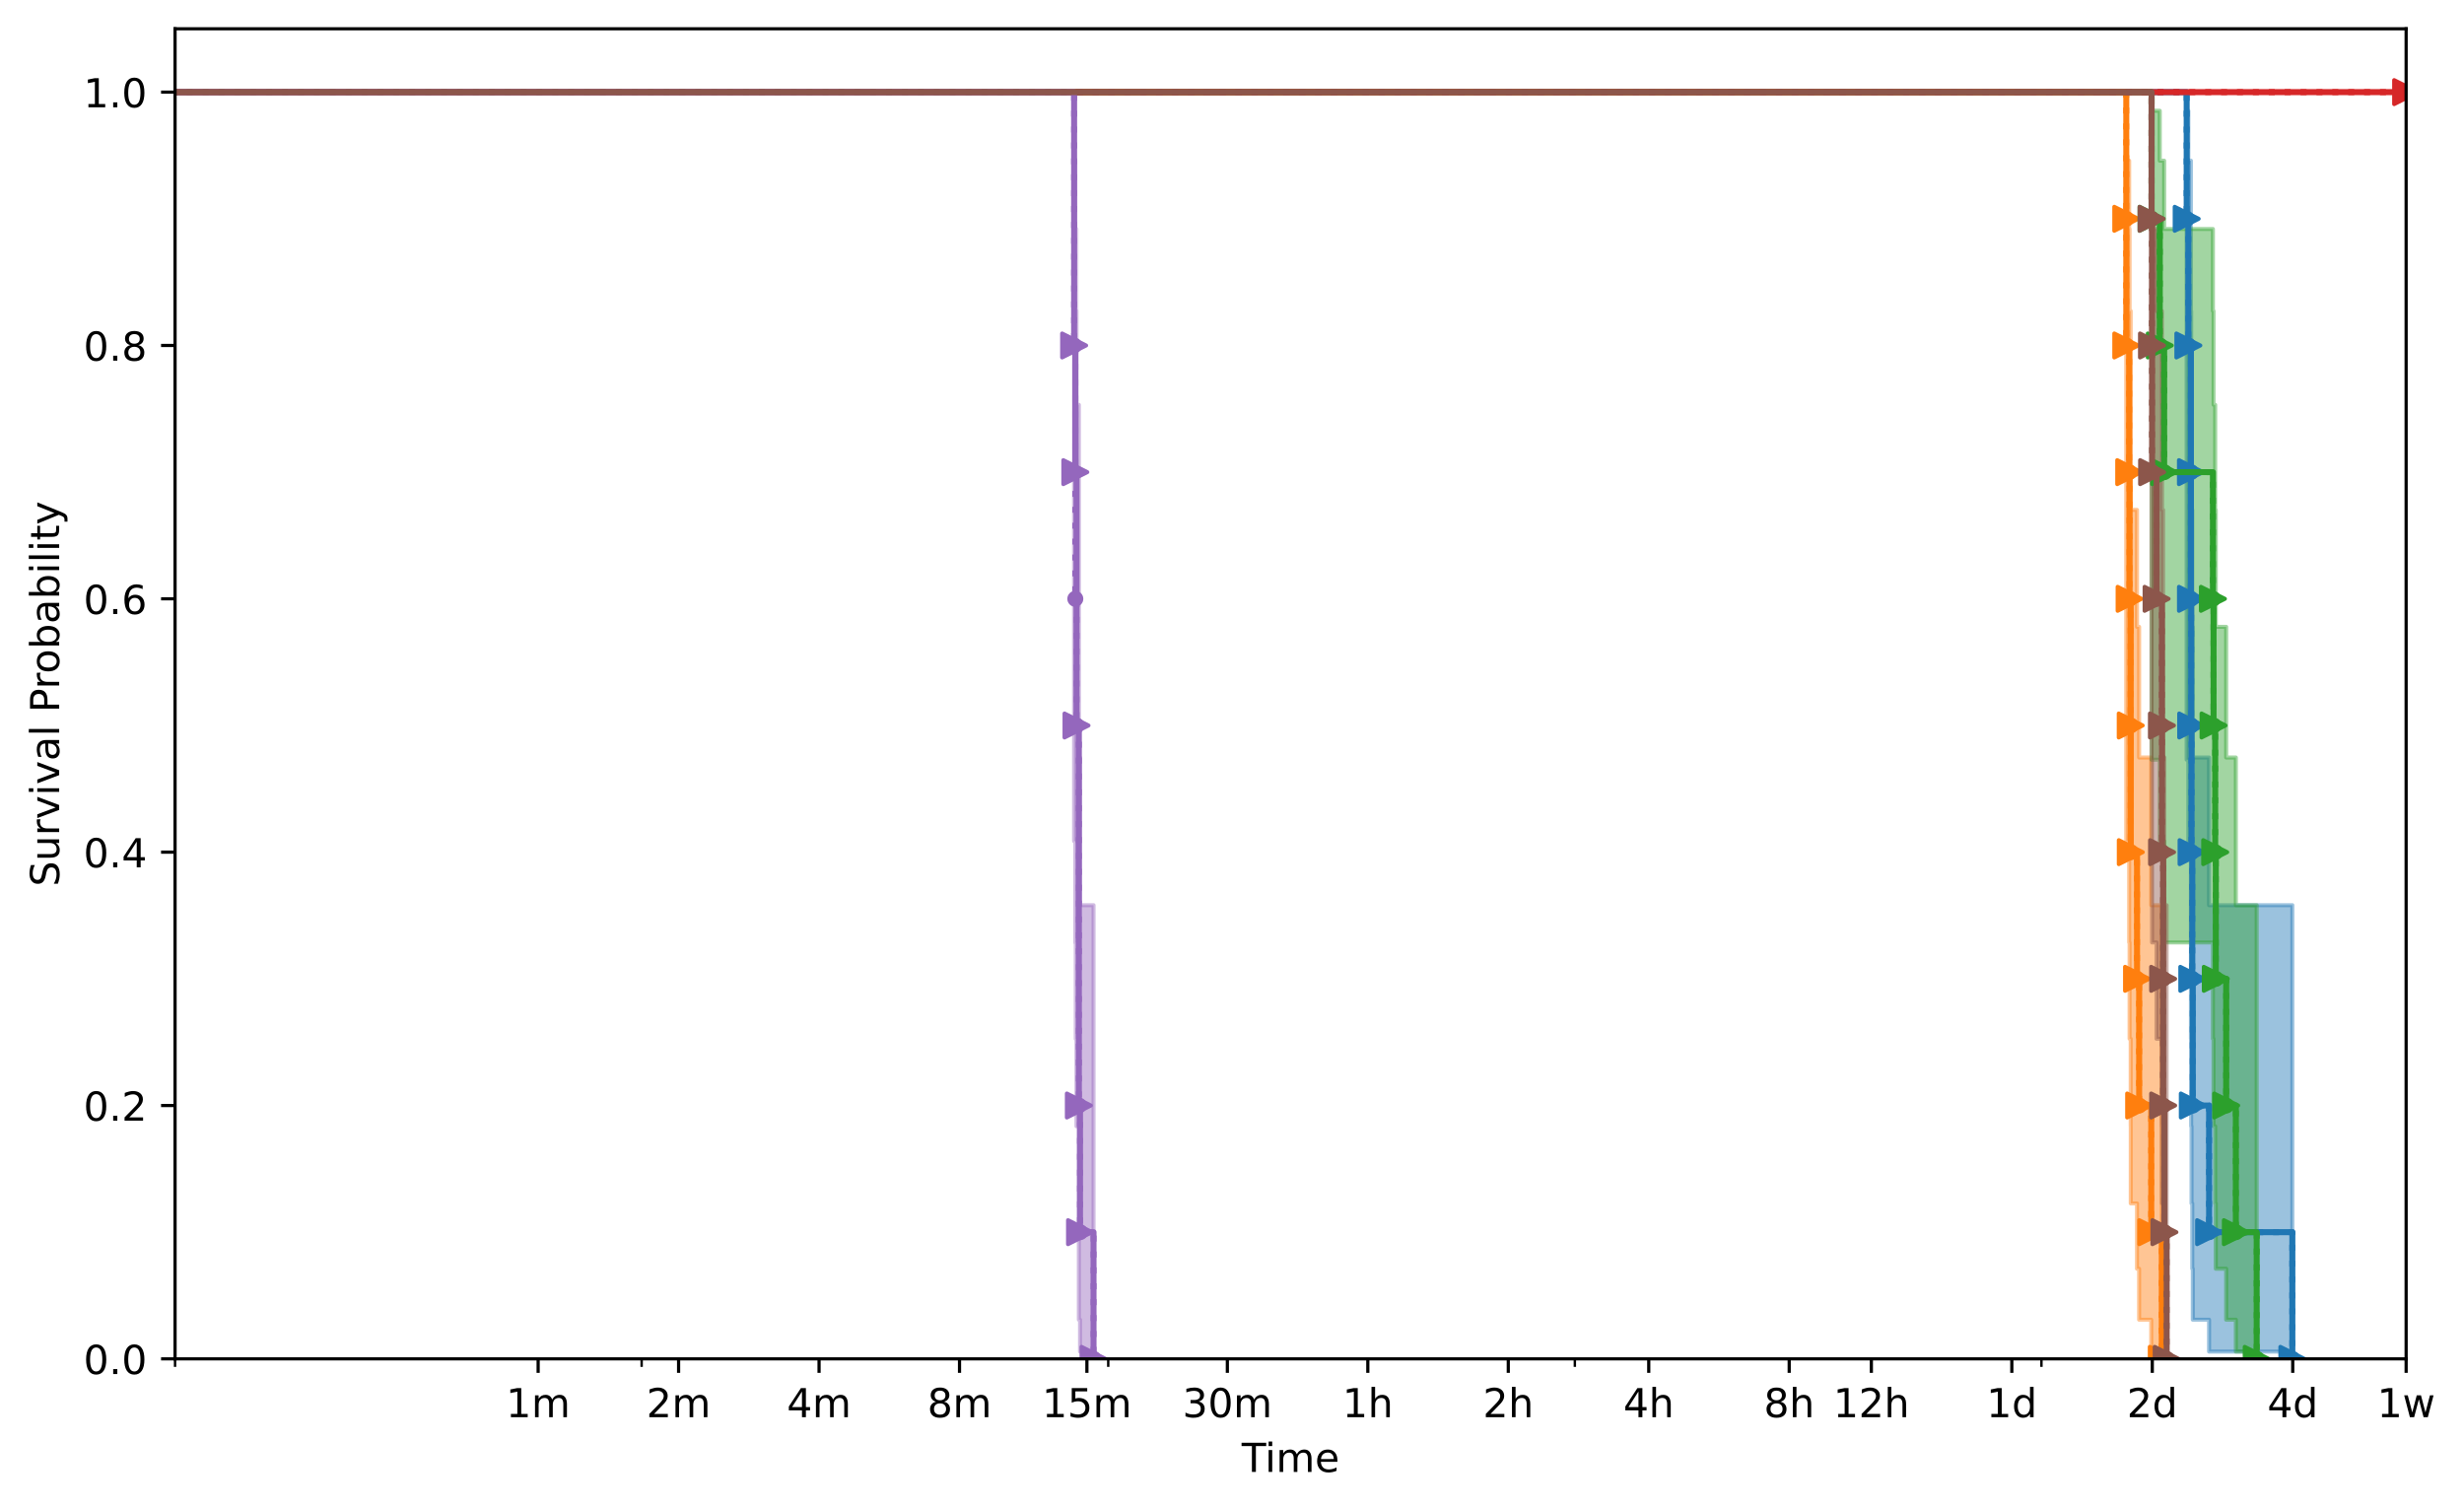 <?xml version="1.0" encoding="utf-8" standalone="no"?>
<!DOCTYPE svg PUBLIC "-//W3C//DTD SVG 1.1//EN"
  "http://www.w3.org/Graphics/SVG/1.1/DTD/svg11.dtd">
<!-- Created with matplotlib (https://matplotlib.org/) -->
<svg height="377.396pt" version="1.1" viewBox="0 0 616.252 377.396" width="616.252pt" xmlns="http://www.w3.org/2000/svg" xmlns:xlink="http://www.w3.org/1999/xlink">
 <defs>
  <style type="text/css">
*{stroke-linecap:butt;stroke-linejoin:round;}
  </style>
 </defs>
 <g id="figure_1">
  <g id="patch_1">
   <path d="M 0 377.396 
L 616.252 377.396 
L 616.252 0 
L 0 0 
z
" style="fill:#ffffff;"/>
  </g>
  <g id="axes_1">
   <g id="patch_2">
    <path d="M 43.781 339.84 
L 601.781 339.84 
L 601.781 7.2 
L 43.781 7.2 
z
" style="fill:#ffffff;"/>
   </g>
   <g id="PolyCollection_1">
    <path clip-path="url(#p0c2f0eea85)" d="M -167.45 23.04 
L -167.45 23.04 
L 546.88 23.04 
L 546.88 189.991 
L 547.299 189.991 
L 547.299 210.367 
L 547.944 210.367 
L 547.944 235.703 
L 547.95 235.703 
L 547.95 259.794 
L 548.011 259.794 
L 548.011 281.674 
L 548.104 281.674 
L 548.104 300.971 
L 548.285 300.971 
L 548.285 317.305 
L 548.415 317.305 
L 548.415 330.048 
L 552.488 330.048 
L 552.488 338.027 
L 573.314 338.027 
L 573.314 339.84 
L 573.314 339.84 
L 573.314 339.84 
L 573.314 226.385 
L 552.488 226.385 
L 552.488 189.45 
L 548.415 189.45 
L 548.415 156.772 
L 548.285 156.772 
L 548.285 127.519 
L 548.104 127.519 
L 548.104 101.234 
L 548.011 101.234 
L 548.011 77.776 
L 547.95 77.776 
L 547.95 57.271 
L 547.944 57.271 
L 547.944 40.188 
L 547.299 40.188 
L 547.299 27.703 
L 546.88 27.703 
L 546.88 23.04 
L -167.45 23.04 
z
" style="fill:#1f77b4;fill-opacity:0.25;stroke:#1f77b4;stroke-opacity:0.25;"/>
   </g>
   <g id="PolyCollection_2">
    <path clip-path="url(#p0c2f0eea85)" d="M -167.45 23.04 
L -167.45 23.04 
L 546.893 23.04 
L 546.893 189.991 
L 547.312 189.991 
L 547.312 210.367 
L 547.957 210.367 
L 547.957 235.703 
L 547.965 235.703 
L 547.965 259.794 
L 548.025 259.794 
L 548.025 281.674 
L 548.118 281.674 
L 548.118 300.971 
L 548.298 300.971 
L 548.298 317.305 
L 548.428 317.305 
L 548.428 330.048 
L 552.5 330.048 
L 552.5 338.027 
L 573.323 338.027 
L 573.323 339.84 
L 573.323 339.84 
L 573.323 339.84 
L 573.323 226.385 
L 552.5 226.385 
L 552.5 189.45 
L 548.428 189.45 
L 548.428 156.772 
L 548.298 156.772 
L 548.298 127.519 
L 548.118 127.519 
L 548.118 101.234 
L 548.025 101.234 
L 548.025 77.776 
L 547.965 77.776 
L 547.965 57.271 
L 547.957 57.271 
L 547.957 40.188 
L 547.312 40.188 
L 547.312 27.703 
L 546.893 27.703 
L 546.893 23.04 
L -167.45 23.04 
z
" style="fill:#1f77b4;fill-opacity:0.25;stroke:#1f77b4;stroke-opacity:0.25;"/>
   </g>
   <g id="PolyCollection_3">
    <path clip-path="url(#p0c2f0eea85)" d="M -167.45 23.04 
L -167.45 23.04 
L 531.77 23.04 
L 531.77 189.991 
L 531.772 189.991 
L 531.772 210.367 
L 532.504 210.367 
L 532.504 235.703 
L 532.607 235.703 
L 532.607 259.794 
L 532.885 259.794 
L 532.885 281.674 
L 532.9 281.674 
L 532.9 300.971 
L 534.464 300.971 
L 534.464 317.305 
L 534.993 317.305 
L 534.993 330.048 
L 538.02 330.048 
L 538.02 338.027 
L 540.648 338.027 
L 540.648 339.84 
L 540.648 339.84 
L 540.648 339.84 
L 540.648 226.385 
L 538.02 226.385 
L 538.02 189.45 
L 534.993 189.45 
L 534.993 156.772 
L 534.464 156.772 
L 534.464 127.519 
L 532.9 127.519 
L 532.9 101.234 
L 532.885 101.234 
L 532.885 77.776 
L 532.607 77.776 
L 532.607 57.271 
L 532.504 57.271 
L 532.504 40.188 
L 531.772 40.188 
L 531.772 27.703 
L 531.77 27.703 
L 531.77 23.04 
L -167.45 23.04 
z
" style="fill:#ff7f0e;fill-opacity:0.25;stroke:#ff7f0e;stroke-opacity:0.25;"/>
   </g>
   <g id="PolyCollection_4">
    <path clip-path="url(#p0c2f0eea85)" d="M -167.45 23.04 
L -167.45 23.04 
L 531.785 23.04 
L 531.785 189.991 
L 531.788 189.991 
L 531.788 210.367 
L 532.52 210.367 
L 532.52 235.703 
L 532.622 235.703 
L 532.622 259.794 
L 532.9 259.794 
L 532.9 281.674 
L 532.916 281.674 
L 532.916 300.971 
L 534.478 300.971 
L 534.478 317.305 
L 535.007 317.305 
L 535.007 330.048 
L 538.034 330.048 
L 538.034 338.027 
L 540.662 338.027 
L 540.662 339.84 
L 540.662 339.84 
L 540.662 339.84 
L 540.662 226.385 
L 538.034 226.385 
L 538.034 189.45 
L 535.007 189.45 
L 535.007 156.772 
L 534.478 156.772 
L 534.478 127.519 
L 532.916 127.519 
L 532.916 101.234 
L 532.9 101.234 
L 532.9 77.776 
L 532.622 77.776 
L 532.622 57.271 
L 532.52 57.271 
L 532.52 40.188 
L 531.788 40.188 
L 531.788 27.703 
L 531.785 27.703 
L 531.785 23.04 
L -167.45 23.04 
z
" style="fill:#ff7f0e;fill-opacity:0.25;stroke:#ff7f0e;stroke-opacity:0.25;"/>
   </g>
   <g id="PolyCollection_5">
    <path clip-path="url(#p0c2f0eea85)" d="M -167.45 23.04 
L -167.45 23.04 
L 538.115 23.04 
L 538.115 189.991 
L 540.164 189.991 
L 540.164 210.367 
L 541.262 210.367 
L 541.262 235.703 
L 553.456 235.703 
L 553.456 259.794 
L 553.616 259.794 
L 553.616 281.674 
L 554.026 281.674 
L 554.026 300.971 
L 554.178 300.971 
L 554.178 317.305 
L 556.776 317.305 
L 556.776 330.048 
L 559.193 330.048 
L 559.193 338.027 
L 564.406 338.027 
L 564.406 339.84 
L 564.406 339.84 
L 564.406 339.84 
L 564.406 226.385 
L 559.193 226.385 
L 559.193 189.45 
L 556.776 189.45 
L 556.776 156.772 
L 554.178 156.772 
L 554.178 127.519 
L 554.026 127.519 
L 554.026 101.234 
L 553.616 101.234 
L 553.616 77.776 
L 553.456 77.776 
L 553.456 57.271 
L 541.262 57.271 
L 541.262 40.188 
L 540.164 40.188 
L 540.164 27.703 
L 538.115 27.703 
L 538.115 23.04 
L -167.45 23.04 
z
" style="fill:#2ca02c;fill-opacity:0.25;stroke:#2ca02c;stroke-opacity:0.25;"/>
   </g>
   <g id="PolyCollection_6">
    <path clip-path="url(#p0c2f0eea85)" d="M -167.45 23.04 
L -167.45 23.04 
L 538.115 23.04 
L 538.115 189.991 
L 540.164 189.991 
L 540.164 210.367 
L 541.262 210.367 
L 541.262 235.703 
L 553.456 235.703 
L 553.456 259.794 
L 553.616 259.794 
L 553.616 281.674 
L 554.026 281.674 
L 554.026 300.971 
L 554.178 300.971 
L 554.178 317.305 
L 556.776 317.305 
L 556.776 330.048 
L 559.193 330.048 
L 559.193 338.027 
L 564.406 338.027 
L 564.406 339.84 
L 564.406 339.84 
L 564.406 339.84 
L 564.406 226.385 
L 559.193 226.385 
L 559.193 189.45 
L 556.776 189.45 
L 556.776 156.772 
L 554.178 156.772 
L 554.178 127.519 
L 554.026 127.519 
L 554.026 101.234 
L 553.616 101.234 
L 553.616 77.776 
L 553.456 77.776 
L 553.456 57.271 
L 541.262 57.271 
L 541.262 40.188 
L 540.164 40.188 
L 540.164 27.703 
L 538.115 27.703 
L 538.115 23.04 
L -167.45 23.04 
z
" style="fill:#2ca02c;fill-opacity:0.25;stroke:#2ca02c;stroke-opacity:0.25;"/>
   </g>
   <g id="PolyCollection_7">
    <path clip-path="url(#p0c2f0eea85)" d="M -167.45 23.04 
L -167.45 23.04 
L 601.781 23.04 
L 601.781 23.04 
L 601.781 23.04 
L 601.781 23.04 
L 601.781 23.04 
L -167.45 23.04 
z
" style="fill:#d62728;fill-opacity:0.25;stroke:#d62728;stroke-opacity:0.25;"/>
   </g>
   <g id="PolyCollection_8">
    <path clip-path="url(#p0c2f0eea85)" d="M -167.45 23.04 
L -167.45 23.04 
L 601.781 23.04 
L 601.781 23.04 
L 601.781 23.04 
L 601.781 23.04 
L 601.781 23.04 
L -167.45 23.04 
z
" style="fill:#d62728;fill-opacity:0.25;stroke:#d62728;stroke-opacity:0.25;"/>
   </g>
   <g id="PolyCollection_9">
    <defs>
     <path d="M -167.45 -354.356 
L -167.45 -354.356 
L 268.64 -354.356 
L 268.64 -167.029 
L 268.939 -167.029 
L 268.939 -117.602 
L 269.236 -117.602 
L 269.236 -95.723 
L 269.825 -95.723 
L 269.825 -47.348 
L 270.117 -47.348 
L 270.117 -39.369 
L 273.497 -39.369 
L 273.497 -37.556 
L 273.497 -37.556 
L 273.497 -37.556 
L 273.497 -151.011 
L 270.117 -151.011 
L 270.117 -187.946 
L 269.825 -187.946 
L 269.825 -276.162 
L 269.236 -276.162 
L 269.236 -299.62 
L 268.939 -299.62 
L 268.939 -337.209 
L 268.64 -337.209 
L 268.64 -354.356 
L -167.45 -354.356 
z
" id="m76d41939db" style="stroke:#9467bd;stroke-opacity:0.25;"/>
    </defs>
    <g clip-path="url(#p0c2f0eea85)">
     <use style="fill:#9467bd;fill-opacity:0.25;stroke:#9467bd;stroke-opacity:0.25;" x="0" xlink:href="#m76d41939db" y="377.396"/>
    </g>
   </g>
   <g id="PolyCollection_10">
    <defs>
     <path d="M -167.45 -354.356 
L -167.45 -354.356 
L 268.64 -354.356 
L 268.64 -167.029 
L 268.939 -167.029 
L 268.939 -141.694 
L 269.236 -141.694 
L 269.236 -95.723 
L 269.825 -95.723 
L 269.825 -47.348 
L 270.117 -47.348 
L 270.117 -39.369 
L 273.497 -39.369 
L 273.497 -37.556 
L 273.497 -37.556 
L 273.497 -37.556 
L 273.497 -151.011 
L 270.117 -151.011 
L 270.117 -187.946 
L 269.825 -187.946 
L 269.825 -276.162 
L 269.236 -276.162 
L 269.236 -320.126 
L 268.939 -320.126 
L 268.939 -337.209 
L 268.64 -337.209 
L 268.64 -354.356 
L -167.45 -354.356 
z
" id="mfc56a82620" style="stroke:#9467bd;stroke-opacity:0.25;"/>
    </defs>
    <g clip-path="url(#p0c2f0eea85)">
     <use style="fill:#9467bd;fill-opacity:0.25;stroke:#9467bd;stroke-opacity:0.25;" x="0" xlink:href="#mfc56a82620" y="377.396"/>
    </g>
   </g>
   <g id="PolyCollection_11">
    <path clip-path="url(#p0c2f0eea85)" d="M -167.45 23.04 
L -167.45 23.04 
L 538.09 23.04 
L 538.09 189.991 
L 538.193 189.991 
L 538.193 210.367 
L 538.224 210.367 
L 538.224 235.703 
L 539.347 235.703 
L 539.347 259.794 
L 540.676 259.794 
L 540.676 281.674 
L 540.713 281.674 
L 540.713 300.971 
L 540.982 300.971 
L 540.982 317.305 
L 540.989 317.305 
L 540.989 330.048 
L 541.302 330.048 
L 541.302 338.027 
L 541.868 338.027 
L 541.868 339.84 
L 541.868 339.84 
L 541.868 339.84 
L 541.868 226.385 
L 541.302 226.385 
L 541.302 189.45 
L 540.989 189.45 
L 540.989 156.772 
L 540.982 156.772 
L 540.982 127.519 
L 540.713 127.519 
L 540.713 101.234 
L 540.676 101.234 
L 540.676 77.776 
L 539.347 77.776 
L 539.347 57.271 
L 538.224 57.271 
L 538.224 40.188 
L 538.193 40.188 
L 538.193 27.703 
L 538.09 27.703 
L 538.09 23.04 
L -167.45 23.04 
z
" style="fill:#8c564b;fill-opacity:0.25;stroke:#8c564b;stroke-opacity:0.25;"/>
   </g>
   <g id="PolyCollection_12">
    <path clip-path="url(#p0c2f0eea85)" d="M -167.45 23.04 
L -167.45 23.04 
L 538.112 23.04 
L 538.112 189.991 
L 538.215 189.991 
L 538.215 210.367 
L 538.246 210.367 
L 538.246 235.703 
L 539.368 235.703 
L 539.368 259.794 
L 540.699 259.794 
L 540.699 281.674 
L 540.735 281.674 
L 540.735 300.971 
L 541.004 300.971 
L 541.004 317.305 
L 541.011 317.305 
L 541.011 330.048 
L 541.325 330.048 
L 541.325 338.027 
L 541.891 338.027 
L 541.891 339.84 
L 541.891 339.84 
L 541.891 339.84 
L 541.891 226.385 
L 541.325 226.385 
L 541.325 189.45 
L 541.011 189.45 
L 541.011 156.772 
L 541.004 156.772 
L 541.004 127.519 
L 540.735 127.519 
L 540.735 101.234 
L 540.699 101.234 
L 540.699 77.776 
L 539.368 77.776 
L 539.368 57.271 
L 538.246 57.271 
L 538.246 40.188 
L 538.215 40.188 
L 538.215 27.703 
L 538.112 27.703 
L 538.112 23.04 
L -167.45 23.04 
z
" style="fill:#8c564b;fill-opacity:0.25;stroke:#8c564b;stroke-opacity:0.25;"/>
   </g>
   <g id="matplotlib.axis_1">
    <g id="xtick_1">
     <g id="line2d_1">
      <defs>
       <path d="M 0 0 
L 0 3.5 
" id="ma2fb10452d" style="stroke:#000000;stroke-width:0.8;"/>
      </defs>
      <g>
       <use style="stroke:#000000;stroke-width:0.8;" x="134.589" xlink:href="#ma2fb10452d" y="339.84"/>
      </g>
     </g>
     <g id="text_1">
      <!-- 1m -->
      <defs>
       <path d="M 12.406 8.297 
L 28.516 8.297 
L 28.516 63.922 
L 10.984 60.406 
L 10.984 69.391 
L 28.422 72.906 
L 38.281 72.906 
L 38.281 8.297 
L 54.391 8.297 
L 54.391 0 
L 12.406 0 
z
" id="DejaVuSans-49"/>
       <path d="M 52 44.188 
Q 55.375 50.25 60.062 53.125 
Q 64.75 56 71.094 56 
Q 79.641 56 84.281 50.016 
Q 88.922 44.047 88.922 33.016 
L 88.922 0 
L 79.891 0 
L 79.891 32.719 
Q 79.891 40.578 77.094 44.375 
Q 74.312 48.188 68.609 48.188 
Q 61.625 48.188 57.562 43.547 
Q 53.516 38.922 53.516 30.906 
L 53.516 0 
L 44.484 0 
L 44.484 32.719 
Q 44.484 40.625 41.703 44.406 
Q 38.922 48.188 33.109 48.188 
Q 26.219 48.188 22.156 43.531 
Q 18.109 38.875 18.109 30.906 
L 18.109 0 
L 9.078 0 
L 9.078 54.688 
L 18.109 54.688 
L 18.109 46.188 
Q 21.188 51.219 25.484 53.609 
Q 29.781 56 35.688 56 
Q 41.656 56 45.828 52.969 
Q 50 49.953 52 44.188 
z
" id="DejaVuSans-109"/>
      </defs>
      <g transform="translate(126.538 354.438)scale(0.1 -0.1)">
       <use xlink:href="#DejaVuSans-49"/>
       <use x="63.623" xlink:href="#DejaVuSans-109"/>
      </g>
     </g>
    </g>
    <g id="xtick_2">
     <g id="line2d_2">
      <g>
       <use style="stroke:#000000;stroke-width:0.8;" x="169.719" xlink:href="#ma2fb10452d" y="339.84"/>
      </g>
     </g>
     <g id="text_2">
      <!-- 2m -->
      <defs>
       <path d="M 19.188 8.297 
L 53.609 8.297 
L 53.609 0 
L 7.328 0 
L 7.328 8.297 
Q 12.938 14.109 22.625 23.891 
Q 32.328 33.688 34.812 36.531 
Q 39.547 41.844 41.422 45.531 
Q 43.312 49.219 43.312 52.781 
Q 43.312 58.594 39.234 62.25 
Q 35.156 65.922 28.609 65.922 
Q 23.969 65.922 18.812 64.312 
Q 13.672 62.703 7.812 59.422 
L 7.812 69.391 
Q 13.766 71.781 18.938 73 
Q 24.125 74.219 28.422 74.219 
Q 39.75 74.219 46.484 68.547 
Q 53.219 62.891 53.219 53.422 
Q 53.219 48.922 51.531 44.891 
Q 49.859 40.875 45.406 35.406 
Q 44.188 33.984 37.641 27.219 
Q 31.109 20.453 19.188 8.297 
z
" id="DejaVuSans-50"/>
      </defs>
      <g transform="translate(161.667 354.438)scale(0.1 -0.1)">
       <use xlink:href="#DejaVuSans-50"/>
       <use x="63.623" xlink:href="#DejaVuSans-109"/>
      </g>
     </g>
    </g>
    <g id="xtick_3">
     <g id="line2d_3">
      <g>
       <use style="stroke:#000000;stroke-width:0.8;" x="204.848" xlink:href="#ma2fb10452d" y="339.84"/>
      </g>
     </g>
     <g id="text_3">
      <!-- 4m -->
      <defs>
       <path d="M 37.797 64.312 
L 12.891 25.391 
L 37.797 25.391 
z
M 35.203 72.906 
L 47.609 72.906 
L 47.609 25.391 
L 58.016 25.391 
L 58.016 17.188 
L 47.609 17.188 
L 47.609 0 
L 37.797 0 
L 37.797 17.188 
L 4.891 17.188 
L 4.891 26.703 
z
" id="DejaVuSans-52"/>
      </defs>
      <g transform="translate(196.796 354.438)scale(0.1 -0.1)">
       <use xlink:href="#DejaVuSans-52"/>
       <use x="63.623" xlink:href="#DejaVuSans-109"/>
      </g>
     </g>
    </g>
    <g id="xtick_4">
     <g id="line2d_4">
      <g>
       <use style="stroke:#000000;stroke-width:0.8;" x="239.977" xlink:href="#ma2fb10452d" y="339.84"/>
      </g>
     </g>
     <g id="text_4">
      <!-- 8m -->
      <defs>
       <path d="M 31.781 34.625 
Q 24.75 34.625 20.719 30.859 
Q 16.703 27.094 16.703 20.516 
Q 16.703 13.922 20.719 10.156 
Q 24.75 6.391 31.781 6.391 
Q 38.812 6.391 42.859 10.172 
Q 46.922 13.969 46.922 20.516 
Q 46.922 27.094 42.891 30.859 
Q 38.875 34.625 31.781 34.625 
z
M 21.922 38.812 
Q 15.578 40.375 12.031 44.719 
Q 8.5 49.078 8.5 55.328 
Q 8.5 64.062 14.719 69.141 
Q 20.953 74.219 31.781 74.219 
Q 42.672 74.219 48.875 69.141 
Q 55.078 64.062 55.078 55.328 
Q 55.078 49.078 51.531 44.719 
Q 48 40.375 41.703 38.812 
Q 48.828 37.156 52.797 32.312 
Q 56.781 27.484 56.781 20.516 
Q 56.781 9.906 50.312 4.234 
Q 43.844 -1.422 31.781 -1.422 
Q 19.734 -1.422 13.25 4.234 
Q 6.781 9.906 6.781 20.516 
Q 6.781 27.484 10.781 32.312 
Q 14.797 37.156 21.922 38.812 
z
M 18.312 54.391 
Q 18.312 48.734 21.844 45.562 
Q 25.391 42.391 31.781 42.391 
Q 38.141 42.391 41.719 45.562 
Q 45.312 48.734 45.312 54.391 
Q 45.312 60.062 41.719 63.234 
Q 38.141 66.406 31.781 66.406 
Q 25.391 66.406 21.844 63.234 
Q 18.312 60.062 18.312 54.391 
z
" id="DejaVuSans-56"/>
      </defs>
      <g transform="translate(231.926 354.438)scale(0.1 -0.1)">
       <use xlink:href="#DejaVuSans-56"/>
       <use x="63.623" xlink:href="#DejaVuSans-109"/>
      </g>
     </g>
    </g>
    <g id="xtick_5">
     <g id="line2d_5">
      <g>
       <use style="stroke:#000000;stroke-width:0.8;" x="271.836" xlink:href="#ma2fb10452d" y="339.84"/>
      </g>
     </g>
     <g id="text_5">
      <!-- 15m -->
      <defs>
       <path d="M 10.797 72.906 
L 49.516 72.906 
L 49.516 64.594 
L 19.828 64.594 
L 19.828 46.734 
Q 21.969 47.469 24.109 47.828 
Q 26.266 48.188 28.422 48.188 
Q 40.625 48.188 47.75 41.5 
Q 54.891 34.812 54.891 23.391 
Q 54.891 11.625 47.562 5.094 
Q 40.234 -1.422 26.906 -1.422 
Q 22.312 -1.422 17.547 -0.641 
Q 12.797 0.141 7.719 1.703 
L 7.719 11.625 
Q 12.109 9.234 16.797 8.062 
Q 21.484 6.891 26.703 6.891 
Q 35.156 6.891 40.078 11.328 
Q 45.016 15.766 45.016 23.391 
Q 45.016 31 40.078 35.438 
Q 35.156 39.891 26.703 39.891 
Q 22.75 39.891 18.812 39.016 
Q 14.891 38.141 10.797 36.281 
z
" id="DejaVuSans-53"/>
      </defs>
      <g transform="translate(260.603 354.438)scale(0.1 -0.1)">
       <use xlink:href="#DejaVuSans-49"/>
       <use x="63.623" xlink:href="#DejaVuSans-53"/>
       <use x="127.246" xlink:href="#DejaVuSans-109"/>
      </g>
     </g>
    </g>
    <g id="xtick_6">
     <g id="line2d_6">
      <g>
       <use style="stroke:#000000;stroke-width:0.8;" x="306.965" xlink:href="#ma2fb10452d" y="339.84"/>
      </g>
     </g>
     <g id="text_6">
      <!-- 30m -->
      <defs>
       <path d="M 40.578 39.312 
Q 47.656 37.797 51.625 33 
Q 55.609 28.219 55.609 21.188 
Q 55.609 10.406 48.188 4.484 
Q 40.766 -1.422 27.094 -1.422 
Q 22.516 -1.422 17.656 -0.516 
Q 12.797 0.391 7.625 2.203 
L 7.625 11.719 
Q 11.719 9.328 16.594 8.109 
Q 21.484 6.891 26.812 6.891 
Q 36.078 6.891 40.938 10.547 
Q 45.797 14.203 45.797 21.188 
Q 45.797 27.641 41.281 31.266 
Q 36.766 34.906 28.719 34.906 
L 20.219 34.906 
L 20.219 43.016 
L 29.109 43.016 
Q 36.375 43.016 40.234 45.922 
Q 44.094 48.828 44.094 54.297 
Q 44.094 59.906 40.109 62.906 
Q 36.141 65.922 28.719 65.922 
Q 24.656 65.922 20.016 65.031 
Q 15.375 64.156 9.812 62.312 
L 9.812 71.094 
Q 15.438 72.656 20.344 73.438 
Q 25.25 74.219 29.594 74.219 
Q 40.828 74.219 47.359 69.109 
Q 53.906 64.016 53.906 55.328 
Q 53.906 49.266 50.438 45.094 
Q 46.969 40.922 40.578 39.312 
z
" id="DejaVuSans-51"/>
       <path d="M 31.781 66.406 
Q 24.172 66.406 20.328 58.906 
Q 16.5 51.422 16.5 36.375 
Q 16.5 21.391 20.328 13.891 
Q 24.172 6.391 31.781 6.391 
Q 39.453 6.391 43.281 13.891 
Q 47.125 21.391 47.125 36.375 
Q 47.125 51.422 43.281 58.906 
Q 39.453 66.406 31.781 66.406 
z
M 31.781 74.219 
Q 44.047 74.219 50.516 64.516 
Q 56.984 54.828 56.984 36.375 
Q 56.984 17.969 50.516 8.266 
Q 44.047 -1.422 31.781 -1.422 
Q 19.531 -1.422 13.062 8.266 
Q 6.594 17.969 6.594 36.375 
Q 6.594 54.828 13.062 64.516 
Q 19.531 74.219 31.781 74.219 
z
" id="DejaVuSans-48"/>
      </defs>
      <g transform="translate(295.732 354.438)scale(0.1 -0.1)">
       <use xlink:href="#DejaVuSans-51"/>
       <use x="63.623" xlink:href="#DejaVuSans-48"/>
       <use x="127.246" xlink:href="#DejaVuSans-109"/>
      </g>
     </g>
    </g>
    <g id="xtick_7">
     <g id="line2d_7">
      <g>
       <use style="stroke:#000000;stroke-width:0.8;" x="342.094" xlink:href="#ma2fb10452d" y="339.84"/>
      </g>
     </g>
     <g id="text_7">
      <!-- 1h -->
      <defs>
       <path d="M 54.891 33.016 
L 54.891 0 
L 45.906 0 
L 45.906 32.719 
Q 45.906 40.484 42.875 44.328 
Q 39.844 48.188 33.797 48.188 
Q 26.516 48.188 22.312 43.547 
Q 18.109 38.922 18.109 30.906 
L 18.109 0 
L 9.078 0 
L 9.078 75.984 
L 18.109 75.984 
L 18.109 46.188 
Q 21.344 51.125 25.703 53.562 
Q 30.078 56 35.797 56 
Q 45.219 56 50.047 50.172 
Q 54.891 44.344 54.891 33.016 
z
" id="DejaVuSans-104"/>
      </defs>
      <g transform="translate(335.744 354.438)scale(0.1 -0.1)">
       <use xlink:href="#DejaVuSans-49"/>
       <use x="63.623" xlink:href="#DejaVuSans-104"/>
      </g>
     </g>
    </g>
    <g id="xtick_8">
     <g id="line2d_8">
      <g>
       <use style="stroke:#000000;stroke-width:0.8;" x="377.224" xlink:href="#ma2fb10452d" y="339.84"/>
      </g>
     </g>
     <g id="text_8">
      <!-- 2h -->
      <g transform="translate(370.874 354.438)scale(0.1 -0.1)">
       <use xlink:href="#DejaVuSans-50"/>
       <use x="63.623" xlink:href="#DejaVuSans-104"/>
      </g>
     </g>
    </g>
    <g id="xtick_9">
     <g id="line2d_9">
      <g>
       <use style="stroke:#000000;stroke-width:0.8;" x="412.353" xlink:href="#ma2fb10452d" y="339.84"/>
      </g>
     </g>
     <g id="text_9">
      <!-- 4h -->
      <g transform="translate(406.003 354.438)scale(0.1 -0.1)">
       <use xlink:href="#DejaVuSans-52"/>
       <use x="63.623" xlink:href="#DejaVuSans-104"/>
      </g>
     </g>
    </g>
    <g id="xtick_10">
     <g id="line2d_10">
      <g>
       <use style="stroke:#000000;stroke-width:0.8;" x="447.482" xlink:href="#ma2fb10452d" y="339.84"/>
      </g>
     </g>
     <g id="text_10">
      <!-- 8h -->
      <g transform="translate(441.132 354.438)scale(0.1 -0.1)">
       <use xlink:href="#DejaVuSans-56"/>
       <use x="63.623" xlink:href="#DejaVuSans-104"/>
      </g>
     </g>
    </g>
    <g id="xtick_11">
     <g id="line2d_11">
      <g>
       <use style="stroke:#000000;stroke-width:0.8;" x="468.031" xlink:href="#ma2fb10452d" y="339.84"/>
      </g>
     </g>
     <g id="text_11">
      <!-- 12h -->
      <g transform="translate(458.5 354.438)scale(0.1 -0.1)">
       <use xlink:href="#DejaVuSans-49"/>
       <use x="63.623" xlink:href="#DejaVuSans-50"/>
       <use x="127.246" xlink:href="#DejaVuSans-104"/>
      </g>
     </g>
    </g>
    <g id="xtick_12">
     <g id="line2d_12">
      <g>
       <use style="stroke:#000000;stroke-width:0.8;" x="503.161" xlink:href="#ma2fb10452d" y="339.84"/>
      </g>
     </g>
     <g id="text_12">
      <!-- 1d -->
      <defs>
       <path d="M 45.406 46.391 
L 45.406 75.984 
L 54.391 75.984 
L 54.391 0 
L 45.406 0 
L 45.406 8.203 
Q 42.578 3.328 38.25 0.953 
Q 33.938 -1.422 27.875 -1.422 
Q 17.969 -1.422 11.734 6.484 
Q 5.516 14.406 5.516 27.297 
Q 5.516 40.188 11.734 48.094 
Q 17.969 56 27.875 56 
Q 33.938 56 38.25 53.625 
Q 42.578 51.266 45.406 46.391 
z
M 14.797 27.297 
Q 14.797 17.391 18.875 11.75 
Q 22.953 6.109 30.078 6.109 
Q 37.203 6.109 41.297 11.75 
Q 45.406 17.391 45.406 27.297 
Q 45.406 37.203 41.297 42.844 
Q 37.203 48.484 30.078 48.484 
Q 22.953 48.484 18.875 42.844 
Q 14.797 37.203 14.797 27.297 
z
" id="DejaVuSans-100"/>
      </defs>
      <g transform="translate(496.805 354.438)scale(0.1 -0.1)">
       <use xlink:href="#DejaVuSans-49"/>
       <use x="63.623" xlink:href="#DejaVuSans-100"/>
      </g>
     </g>
    </g>
    <g id="xtick_13">
     <g id="line2d_13">
      <g>
       <use style="stroke:#000000;stroke-width:0.8;" x="538.29" xlink:href="#ma2fb10452d" y="339.84"/>
      </g>
     </g>
     <g id="text_13">
      <!-- 2d -->
      <g transform="translate(531.935 354.438)scale(0.1 -0.1)">
       <use xlink:href="#DejaVuSans-50"/>
       <use x="63.623" xlink:href="#DejaVuSans-100"/>
      </g>
     </g>
    </g>
    <g id="xtick_14">
     <g id="line2d_14">
      <g>
       <use style="stroke:#000000;stroke-width:0.8;" x="573.419" xlink:href="#ma2fb10452d" y="339.84"/>
      </g>
     </g>
     <g id="text_14">
      <!-- 4d -->
      <g transform="translate(567.064 354.438)scale(0.1 -0.1)">
       <use xlink:href="#DejaVuSans-52"/>
       <use x="63.623" xlink:href="#DejaVuSans-100"/>
      </g>
     </g>
    </g>
    <g id="xtick_15">
     <g id="line2d_15">
      <g>
       <use style="stroke:#000000;stroke-width:0.8;" x="601.781" xlink:href="#ma2fb10452d" y="339.84"/>
      </g>
     </g>
     <g id="text_15">
      <!-- 1w -->
      <defs>
       <path d="M 4.203 54.688 
L 13.188 54.688 
L 24.422 12.016 
L 35.594 54.688 
L 46.188 54.688 
L 57.422 12.016 
L 68.609 54.688 
L 77.594 54.688 
L 63.281 0 
L 52.688 0 
L 40.922 44.828 
L 29.109 0 
L 18.5 0 
z
" id="DejaVuSans-119"/>
      </defs>
      <g transform="translate(594.511 354.438)scale(0.1 -0.1)">
       <use xlink:href="#DejaVuSans-49"/>
       <use x="63.623" xlink:href="#DejaVuSans-119"/>
      </g>
     </g>
    </g>
    <g id="xtick_16">
     <g id="line2d_16">
      <defs>
       <path d="M 0 0 
L 0 2 
" id="mc25c567818" style="stroke:#000000;stroke-width:0.6;"/>
      </defs>
      <g>
       <use style="stroke:#000000;stroke-width:0.6;" x="43.781" xlink:href="#mc25c567818" y="339.84"/>
      </g>
     </g>
    </g>
    <g id="xtick_17">
     <g id="line2d_17">
      <g>
       <use style="stroke:#000000;stroke-width:0.6;" x="160.478" xlink:href="#mc25c567818" y="339.84"/>
      </g>
     </g>
    </g>
    <g id="xtick_18">
     <g id="line2d_18">
      <g>
       <use style="stroke:#000000;stroke-width:0.6;" x="277.175" xlink:href="#mc25c567818" y="339.84"/>
      </g>
     </g>
    </g>
    <g id="xtick_19">
     <g id="line2d_19">
      <g>
       <use style="stroke:#000000;stroke-width:0.6;" x="393.872" xlink:href="#mc25c567818" y="339.84"/>
      </g>
     </g>
    </g>
    <g id="xtick_20">
     <g id="line2d_20">
      <g>
       <use style="stroke:#000000;stroke-width:0.6;" x="510.569" xlink:href="#mc25c567818" y="339.84"/>
      </g>
     </g>
    </g>
    <g id="text_16">
     <!-- Time -->
     <defs>
      <path d="M -0.297 72.906 
L 61.375 72.906 
L 61.375 64.594 
L 35.5 64.594 
L 35.5 0 
L 25.594 0 
L 25.594 64.594 
L -0.297 64.594 
z
" id="DejaVuSans-84"/>
      <path d="M 9.422 54.688 
L 18.406 54.688 
L 18.406 0 
L 9.422 0 
z
M 9.422 75.984 
L 18.406 75.984 
L 18.406 64.594 
L 9.422 64.594 
z
" id="DejaVuSans-105"/>
      <path d="M 56.203 29.594 
L 56.203 25.203 
L 14.891 25.203 
Q 15.484 15.922 20.484 11.062 
Q 25.484 6.203 34.422 6.203 
Q 39.594 6.203 44.453 7.469 
Q 49.312 8.734 54.109 11.281 
L 54.109 2.781 
Q 49.266 0.734 44.188 -0.344 
Q 39.109 -1.422 33.891 -1.422 
Q 20.797 -1.422 13.156 6.188 
Q 5.516 13.812 5.516 26.812 
Q 5.516 40.234 12.766 48.109 
Q 20.016 56 32.328 56 
Q 43.359 56 49.781 48.891 
Q 56.203 41.797 56.203 29.594 
z
M 47.219 32.234 
Q 47.125 39.594 43.094 43.984 
Q 39.062 48.391 32.422 48.391 
Q 24.906 48.391 20.391 44.141 
Q 15.875 39.891 15.188 32.172 
z
" id="DejaVuSans-101"/>
     </defs>
     <g transform="translate(310.548 368.117)scale(0.1 -0.1)">
      <use xlink:href="#DejaVuSans-84"/>
      <use x="57.959" xlink:href="#DejaVuSans-105"/>
      <use x="85.742" xlink:href="#DejaVuSans-109"/>
      <use x="183.154" xlink:href="#DejaVuSans-101"/>
     </g>
    </g>
   </g>
   <g id="matplotlib.axis_2">
    <g id="ytick_1">
     <g id="line2d_21">
      <defs>
       <path d="M 0 0 
L -3.5 0 
" id="m504e004ffb" style="stroke:#000000;stroke-width:0.8;"/>
      </defs>
      <g>
       <use style="stroke:#000000;stroke-width:0.8;" x="43.781" xlink:href="#m504e004ffb" y="339.84"/>
      </g>
     </g>
     <g id="text_17">
      <!-- 0.0 -->
      <defs>
       <path d="M 10.688 12.406 
L 21 12.406 
L 21 0 
L 10.688 0 
z
" id="DejaVuSans-46"/>
      </defs>
      <g transform="translate(20.878 343.639)scale(0.1 -0.1)">
       <use xlink:href="#DejaVuSans-48"/>
       <use x="63.623" xlink:href="#DejaVuSans-46"/>
       <use x="95.41" xlink:href="#DejaVuSans-48"/>
      </g>
     </g>
    </g>
    <g id="ytick_2">
     <g id="line2d_22">
      <g>
       <use style="stroke:#000000;stroke-width:0.8;" x="43.781" xlink:href="#m504e004ffb" y="276.48"/>
      </g>
     </g>
     <g id="text_18">
      <!-- 0.2 -->
      <g transform="translate(20.878 280.279)scale(0.1 -0.1)">
       <use xlink:href="#DejaVuSans-48"/>
       <use x="63.623" xlink:href="#DejaVuSans-46"/>
       <use x="95.41" xlink:href="#DejaVuSans-50"/>
      </g>
     </g>
    </g>
    <g id="ytick_3">
     <g id="line2d_23">
      <g>
       <use style="stroke:#000000;stroke-width:0.8;" x="43.781" xlink:href="#m504e004ffb" y="213.12"/>
      </g>
     </g>
     <g id="text_19">
      <!-- 0.4 -->
      <g transform="translate(20.878 216.919)scale(0.1 -0.1)">
       <use xlink:href="#DejaVuSans-48"/>
       <use x="63.623" xlink:href="#DejaVuSans-46"/>
       <use x="95.41" xlink:href="#DejaVuSans-52"/>
      </g>
     </g>
    </g>
    <g id="ytick_4">
     <g id="line2d_24">
      <g>
       <use style="stroke:#000000;stroke-width:0.8;" x="43.781" xlink:href="#m504e004ffb" y="149.76"/>
      </g>
     </g>
     <g id="text_20">
      <!-- 0.6 -->
      <defs>
       <path d="M 33.016 40.375 
Q 26.375 40.375 22.484 35.828 
Q 18.609 31.297 18.609 23.391 
Q 18.609 15.531 22.484 10.953 
Q 26.375 6.391 33.016 6.391 
Q 39.656 6.391 43.531 10.953 
Q 47.406 15.531 47.406 23.391 
Q 47.406 31.297 43.531 35.828 
Q 39.656 40.375 33.016 40.375 
z
M 52.594 71.297 
L 52.594 62.312 
Q 48.875 64.062 45.094 64.984 
Q 41.312 65.922 37.594 65.922 
Q 27.828 65.922 22.672 59.328 
Q 17.531 52.734 16.797 39.406 
Q 19.672 43.656 24.016 45.922 
Q 28.375 48.188 33.594 48.188 
Q 44.578 48.188 50.953 41.516 
Q 57.328 34.859 57.328 23.391 
Q 57.328 12.156 50.688 5.359 
Q 44.047 -1.422 33.016 -1.422 
Q 20.359 -1.422 13.672 8.266 
Q 6.984 17.969 6.984 36.375 
Q 6.984 53.656 15.188 63.938 
Q 23.391 74.219 37.203 74.219 
Q 40.922 74.219 44.703 73.484 
Q 48.484 72.75 52.594 71.297 
z
" id="DejaVuSans-54"/>
      </defs>
      <g transform="translate(20.878 153.559)scale(0.1 -0.1)">
       <use xlink:href="#DejaVuSans-48"/>
       <use x="63.623" xlink:href="#DejaVuSans-46"/>
       <use x="95.41" xlink:href="#DejaVuSans-54"/>
      </g>
     </g>
    </g>
    <g id="ytick_5">
     <g id="line2d_25">
      <g>
       <use style="stroke:#000000;stroke-width:0.8;" x="43.781" xlink:href="#m504e004ffb" y="86.4"/>
      </g>
     </g>
     <g id="text_21">
      <!-- 0.8 -->
      <g transform="translate(20.878 90.199)scale(0.1 -0.1)">
       <use xlink:href="#DejaVuSans-48"/>
       <use x="63.623" xlink:href="#DejaVuSans-46"/>
       <use x="95.41" xlink:href="#DejaVuSans-56"/>
      </g>
     </g>
    </g>
    <g id="ytick_6">
     <g id="line2d_26">
      <g>
       <use style="stroke:#000000;stroke-width:0.8;" x="43.781" xlink:href="#m504e004ffb" y="23.04"/>
      </g>
     </g>
     <g id="text_22">
      <!-- 1.0 -->
      <g transform="translate(20.878 26.839)scale(0.1 -0.1)">
       <use xlink:href="#DejaVuSans-49"/>
       <use x="63.623" xlink:href="#DejaVuSans-46"/>
       <use x="95.41" xlink:href="#DejaVuSans-48"/>
      </g>
     </g>
    </g>
    <g id="text_23">
     <!-- Survival Probability -->
     <defs>
      <path d="M 53.516 70.516 
L 53.516 60.891 
Q 47.906 63.578 42.922 64.891 
Q 37.938 66.219 33.297 66.219 
Q 25.25 66.219 20.875 63.094 
Q 16.5 59.969 16.5 54.203 
Q 16.5 49.359 19.406 46.891 
Q 22.312 44.438 30.422 42.922 
L 36.375 41.703 
Q 47.406 39.594 52.656 34.297 
Q 57.906 29 57.906 20.125 
Q 57.906 9.516 50.797 4.047 
Q 43.703 -1.422 29.984 -1.422 
Q 24.812 -1.422 18.969 -0.25 
Q 13.141 0.922 6.891 3.219 
L 6.891 13.375 
Q 12.891 10.016 18.656 8.297 
Q 24.422 6.594 29.984 6.594 
Q 38.422 6.594 43.016 9.906 
Q 47.609 13.234 47.609 19.391 
Q 47.609 24.75 44.312 27.781 
Q 41.016 30.812 33.5 32.328 
L 27.484 33.5 
Q 16.453 35.688 11.516 40.375 
Q 6.594 45.062 6.594 53.422 
Q 6.594 63.094 13.406 68.656 
Q 20.219 74.219 32.172 74.219 
Q 37.312 74.219 42.625 73.281 
Q 47.953 72.359 53.516 70.516 
z
" id="DejaVuSans-83"/>
      <path d="M 8.5 21.578 
L 8.5 54.688 
L 17.484 54.688 
L 17.484 21.922 
Q 17.484 14.156 20.5 10.266 
Q 23.531 6.391 29.594 6.391 
Q 36.859 6.391 41.078 11.031 
Q 45.312 15.672 45.312 23.688 
L 45.312 54.688 
L 54.297 54.688 
L 54.297 0 
L 45.312 0 
L 45.312 8.406 
Q 42.047 3.422 37.719 1 
Q 33.406 -1.422 27.688 -1.422 
Q 18.266 -1.422 13.375 4.438 
Q 8.5 10.297 8.5 21.578 
z
M 31.109 56 
z
" id="DejaVuSans-117"/>
      <path d="M 41.109 46.297 
Q 39.594 47.172 37.812 47.578 
Q 36.031 48 33.891 48 
Q 26.266 48 22.188 43.047 
Q 18.109 38.094 18.109 28.812 
L 18.109 0 
L 9.078 0 
L 9.078 54.688 
L 18.109 54.688 
L 18.109 46.188 
Q 20.953 51.172 25.484 53.578 
Q 30.031 56 36.531 56 
Q 37.453 56 38.578 55.875 
Q 39.703 55.766 41.062 55.516 
z
" id="DejaVuSans-114"/>
      <path d="M 2.984 54.688 
L 12.5 54.688 
L 29.594 8.797 
L 46.688 54.688 
L 56.203 54.688 
L 35.688 0 
L 23.484 0 
z
" id="DejaVuSans-118"/>
      <path d="M 34.281 27.484 
Q 23.391 27.484 19.188 25 
Q 14.984 22.516 14.984 16.5 
Q 14.984 11.719 18.141 8.906 
Q 21.297 6.109 26.703 6.109 
Q 34.188 6.109 38.703 11.406 
Q 43.219 16.703 43.219 25.484 
L 43.219 27.484 
z
M 52.203 31.203 
L 52.203 0 
L 43.219 0 
L 43.219 8.297 
Q 40.141 3.328 35.547 0.953 
Q 30.953 -1.422 24.312 -1.422 
Q 15.922 -1.422 10.953 3.297 
Q 6 8.016 6 15.922 
Q 6 25.141 12.172 29.828 
Q 18.359 34.516 30.609 34.516 
L 43.219 34.516 
L 43.219 35.406 
Q 43.219 41.609 39.141 45 
Q 35.062 48.391 27.688 48.391 
Q 23 48.391 18.547 47.266 
Q 14.109 46.141 10.016 43.891 
L 10.016 52.203 
Q 14.938 54.109 19.578 55.047 
Q 24.219 56 28.609 56 
Q 40.484 56 46.344 49.844 
Q 52.203 43.703 52.203 31.203 
z
" id="DejaVuSans-97"/>
      <path d="M 9.422 75.984 
L 18.406 75.984 
L 18.406 0 
L 9.422 0 
z
" id="DejaVuSans-108"/>
      <path id="DejaVuSans-32"/>
      <path d="M 19.672 64.797 
L 19.672 37.406 
L 32.078 37.406 
Q 38.969 37.406 42.719 40.969 
Q 46.484 44.531 46.484 51.125 
Q 46.484 57.672 42.719 61.234 
Q 38.969 64.797 32.078 64.797 
z
M 9.812 72.906 
L 32.078 72.906 
Q 44.344 72.906 50.609 67.359 
Q 56.891 61.812 56.891 51.125 
Q 56.891 40.328 50.609 34.812 
Q 44.344 29.297 32.078 29.297 
L 19.672 29.297 
L 19.672 0 
L 9.812 0 
z
" id="DejaVuSans-80"/>
      <path d="M 30.609 48.391 
Q 23.391 48.391 19.188 42.75 
Q 14.984 37.109 14.984 27.297 
Q 14.984 17.484 19.156 11.844 
Q 23.344 6.203 30.609 6.203 
Q 37.797 6.203 41.984 11.859 
Q 46.188 17.531 46.188 27.297 
Q 46.188 37.016 41.984 42.703 
Q 37.797 48.391 30.609 48.391 
z
M 30.609 56 
Q 42.328 56 49.016 48.375 
Q 55.719 40.766 55.719 27.297 
Q 55.719 13.875 49.016 6.219 
Q 42.328 -1.422 30.609 -1.422 
Q 18.844 -1.422 12.172 6.219 
Q 5.516 13.875 5.516 27.297 
Q 5.516 40.766 12.172 48.375 
Q 18.844 56 30.609 56 
z
" id="DejaVuSans-111"/>
      <path d="M 48.688 27.297 
Q 48.688 37.203 44.609 42.844 
Q 40.531 48.484 33.406 48.484 
Q 26.266 48.484 22.188 42.844 
Q 18.109 37.203 18.109 27.297 
Q 18.109 17.391 22.188 11.75 
Q 26.266 6.109 33.406 6.109 
Q 40.531 6.109 44.609 11.75 
Q 48.688 17.391 48.688 27.297 
z
M 18.109 46.391 
Q 20.953 51.266 25.266 53.625 
Q 29.594 56 35.594 56 
Q 45.562 56 51.781 48.094 
Q 58.016 40.188 58.016 27.297 
Q 58.016 14.406 51.781 6.484 
Q 45.562 -1.422 35.594 -1.422 
Q 29.594 -1.422 25.266 0.953 
Q 20.953 3.328 18.109 8.203 
L 18.109 0 
L 9.078 0 
L 9.078 75.984 
L 18.109 75.984 
z
" id="DejaVuSans-98"/>
      <path d="M 18.312 70.219 
L 18.312 54.688 
L 36.812 54.688 
L 36.812 47.703 
L 18.312 47.703 
L 18.312 18.016 
Q 18.312 11.328 20.141 9.422 
Q 21.969 7.516 27.594 7.516 
L 36.812 7.516 
L 36.812 0 
L 27.594 0 
Q 17.188 0 13.234 3.875 
Q 9.281 7.766 9.281 18.016 
L 9.281 47.703 
L 2.688 47.703 
L 2.688 54.688 
L 9.281 54.688 
L 9.281 70.219 
z
" id="DejaVuSans-116"/>
      <path d="M 32.172 -5.078 
Q 28.375 -14.844 24.75 -17.812 
Q 21.141 -20.797 15.094 -20.797 
L 7.906 -20.797 
L 7.906 -13.281 
L 13.188 -13.281 
Q 16.891 -13.281 18.938 -11.516 
Q 21 -9.766 23.484 -3.219 
L 25.094 0.875 
L 2.984 54.688 
L 12.5 54.688 
L 29.594 11.922 
L 46.688 54.688 
L 56.203 54.688 
z
" id="DejaVuSans-121"/>
     </defs>
     <g transform="translate(14.798 221.697)rotate(-90)scale(0.1 -0.1)">
      <use xlink:href="#DejaVuSans-83"/>
      <use x="63.477" xlink:href="#DejaVuSans-117"/>
      <use x="126.855" xlink:href="#DejaVuSans-114"/>
      <use x="167.969" xlink:href="#DejaVuSans-118"/>
      <use x="227.148" xlink:href="#DejaVuSans-105"/>
      <use x="254.932" xlink:href="#DejaVuSans-118"/>
      <use x="314.111" xlink:href="#DejaVuSans-97"/>
      <use x="375.391" xlink:href="#DejaVuSans-108"/>
      <use x="403.174" xlink:href="#DejaVuSans-32"/>
      <use x="434.961" xlink:href="#DejaVuSans-80"/>
      <use x="493.514" xlink:href="#DejaVuSans-114"/>
      <use x="532.377" xlink:href="#DejaVuSans-111"/>
      <use x="593.559" xlink:href="#DejaVuSans-98"/>
      <use x="657.035" xlink:href="#DejaVuSans-97"/>
      <use x="718.314" xlink:href="#DejaVuSans-98"/>
      <use x="781.791" xlink:href="#DejaVuSans-105"/>
      <use x="809.574" xlink:href="#DejaVuSans-108"/>
      <use x="837.357" xlink:href="#DejaVuSans-105"/>
      <use x="865.141" xlink:href="#DejaVuSans-116"/>
      <use x="904.35" xlink:href="#DejaVuSans-121"/>
     </g>
    </g>
   </g>
   <g id="line2d_27">
    <path clip-path="url(#p0c2f0eea85)" d="M -1 23.04 
L 546.88 23.04 
L 546.88 54.72 
L 547.299 54.72 
L 547.299 86.4 
L 547.944 86.4 
L 547.944 118.08 
L 547.95 118.08 
L 547.95 149.76 
L 548.011 149.76 
L 548.011 181.44 
L 548.104 181.44 
L 548.104 213.12 
L 548.285 213.12 
L 548.285 244.8 
L 548.415 244.8 
L 548.415 276.48 
L 552.488 276.48 
L 552.488 308.16 
L 573.314 308.16 
L 573.314 339.84 
" style="fill:none;stroke:#1f77b4;stroke-dasharray:1.5,2.475;stroke-dashoffset:0;stroke-width:1.5;"/>
    <defs>
     <path d="M 0 1.5 
C 0.398 1.5 0.779 1.342 1.061 1.061 
C 1.342 0.779 1.5 0.398 1.5 0 
C 1.5 -0.398 1.342 -0.779 1.061 -1.061 
C 0.779 -1.342 0.398 -1.5 0 -1.5 
C -0.398 -1.5 -0.779 -1.342 -1.061 -1.061 
C -1.342 -0.779 -1.5 -0.398 -1.5 0 
C -1.5 0.398 -1.342 0.779 -1.061 1.061 
C -0.779 1.342 -0.398 1.5 0 1.5 
z
" id="me9f9738abf" style="stroke:#1f77b4;"/>
    </defs>
    <g clip-path="url(#p0c2f0eea85)">
     <use style="fill:#1f77b4;stroke:#1f77b4;" x="-1" xlink:href="#me9f9738abf" y="30.422"/>
     <use style="fill:#1f77b4;stroke:#1f77b4;" x="546.88" xlink:href="#me9f9738abf" y="54.72"/>
     <use style="fill:#1f77b4;stroke:#1f77b4;" x="547.299" xlink:href="#me9f9738abf" y="86.4"/>
     <use style="fill:#1f77b4;stroke:#1f77b4;" x="547.944" xlink:href="#me9f9738abf" y="118.08"/>
     <use style="fill:#1f77b4;stroke:#1f77b4;" x="547.95" xlink:href="#me9f9738abf" y="149.76"/>
     <use style="fill:#1f77b4;stroke:#1f77b4;" x="548.011" xlink:href="#me9f9738abf" y="181.44"/>
     <use style="fill:#1f77b4;stroke:#1f77b4;" x="548.104" xlink:href="#me9f9738abf" y="213.12"/>
     <use style="fill:#1f77b4;stroke:#1f77b4;" x="548.285" xlink:href="#me9f9738abf" y="244.8"/>
     <use style="fill:#1f77b4;stroke:#1f77b4;" x="548.415" xlink:href="#me9f9738abf" y="276.48"/>
     <use style="fill:#1f77b4;stroke:#1f77b4;" x="552.488" xlink:href="#me9f9738abf" y="308.16"/>
     <use style="fill:#1f77b4;stroke:#1f77b4;" x="573.314" xlink:href="#me9f9738abf" y="339.84"/>
    </g>
   </g>
   <g id="line2d_28">
    <path clip-path="url(#p0c2f0eea85)" d="M -1 23.04 
L 546.893 23.04 
L 546.893 54.72 
L 547.312 54.72 
L 547.312 86.4 
L 547.957 86.4 
L 547.957 118.08 
L 547.965 118.08 
L 547.965 149.76 
L 548.025 149.76 
L 548.025 181.44 
L 548.118 181.44 
L 548.118 213.12 
L 548.298 213.12 
L 548.298 244.8 
L 548.428 244.8 
L 548.428 276.48 
L 552.5 276.48 
L 552.5 308.16 
L 573.323 308.16 
L 573.323 339.84 
" style="fill:none;stroke:#1f77b4;stroke-linecap:square;stroke-width:1.5;"/>
    <defs>
     <path d="M 3 0 
L -3 -3 
L -3 3 
z
" id="m9f8ad3aa26" style="stroke:#1f77b4;stroke-linejoin:miter;"/>
    </defs>
    <g clip-path="url(#p0c2f0eea85)">
     <use style="fill:#1f77b4;stroke:#1f77b4;stroke-linejoin:miter;" x="-1" xlink:href="#m9f8ad3aa26" y="30.422"/>
     <use style="fill:#1f77b4;stroke:#1f77b4;stroke-linejoin:miter;" x="546.893" xlink:href="#m9f8ad3aa26" y="54.72"/>
     <use style="fill:#1f77b4;stroke:#1f77b4;stroke-linejoin:miter;" x="547.312" xlink:href="#m9f8ad3aa26" y="86.4"/>
     <use style="fill:#1f77b4;stroke:#1f77b4;stroke-linejoin:miter;" x="547.957" xlink:href="#m9f8ad3aa26" y="118.08"/>
     <use style="fill:#1f77b4;stroke:#1f77b4;stroke-linejoin:miter;" x="547.965" xlink:href="#m9f8ad3aa26" y="149.76"/>
     <use style="fill:#1f77b4;stroke:#1f77b4;stroke-linejoin:miter;" x="548.025" xlink:href="#m9f8ad3aa26" y="181.44"/>
     <use style="fill:#1f77b4;stroke:#1f77b4;stroke-linejoin:miter;" x="548.118" xlink:href="#m9f8ad3aa26" y="213.12"/>
     <use style="fill:#1f77b4;stroke:#1f77b4;stroke-linejoin:miter;" x="548.298" xlink:href="#m9f8ad3aa26" y="244.8"/>
     <use style="fill:#1f77b4;stroke:#1f77b4;stroke-linejoin:miter;" x="548.428" xlink:href="#m9f8ad3aa26" y="276.48"/>
     <use style="fill:#1f77b4;stroke:#1f77b4;stroke-linejoin:miter;" x="552.5" xlink:href="#m9f8ad3aa26" y="308.16"/>
     <use style="fill:#1f77b4;stroke:#1f77b4;stroke-linejoin:miter;" x="573.323" xlink:href="#m9f8ad3aa26" y="339.84"/>
    </g>
   </g>
   <g id="line2d_29">
    <path clip-path="url(#p0c2f0eea85)" d="M -1 23.04 
L 531.77 23.04 
L 531.77 54.72 
L 531.772 54.72 
L 531.772 86.4 
L 532.504 86.4 
L 532.504 118.08 
L 532.607 118.08 
L 532.607 149.76 
L 532.885 149.76 
L 532.885 181.44 
L 532.9 181.44 
L 532.9 213.12 
L 534.464 213.12 
L 534.464 244.8 
L 534.993 244.8 
L 534.993 276.48 
L 538.02 276.48 
L 538.02 308.16 
L 540.648 308.16 
L 540.648 339.84 
" style="fill:none;stroke:#ff7f0e;stroke-dasharray:1.5,2.475;stroke-dashoffset:0;stroke-width:1.5;"/>
    <defs>
     <path d="M 0 1.5 
C 0.398 1.5 0.779 1.342 1.061 1.061 
C 1.342 0.779 1.5 0.398 1.5 0 
C 1.5 -0.398 1.342 -0.779 1.061 -1.061 
C 0.779 -1.342 0.398 -1.5 0 -1.5 
C -0.398 -1.5 -0.779 -1.342 -1.061 -1.061 
C -1.342 -0.779 -1.5 -0.398 -1.5 0 
C -1.5 0.398 -1.342 0.779 -1.061 1.061 
C -0.779 1.342 -0.398 1.5 0 1.5 
z
" id="mbb1ee37d1e" style="stroke:#ff7f0e;"/>
    </defs>
    <g clip-path="url(#p0c2f0eea85)">
     <use style="fill:#ff7f0e;stroke:#ff7f0e;" x="-1" xlink:href="#mbb1ee37d1e" y="30.581"/>
     <use style="fill:#ff7f0e;stroke:#ff7f0e;" x="531.77" xlink:href="#mbb1ee37d1e" y="54.72"/>
     <use style="fill:#ff7f0e;stroke:#ff7f0e;" x="531.772" xlink:href="#mbb1ee37d1e" y="86.4"/>
     <use style="fill:#ff7f0e;stroke:#ff7f0e;" x="532.504" xlink:href="#mbb1ee37d1e" y="118.08"/>
     <use style="fill:#ff7f0e;stroke:#ff7f0e;" x="532.607" xlink:href="#mbb1ee37d1e" y="149.76"/>
     <use style="fill:#ff7f0e;stroke:#ff7f0e;" x="532.885" xlink:href="#mbb1ee37d1e" y="181.44"/>
     <use style="fill:#ff7f0e;stroke:#ff7f0e;" x="532.9" xlink:href="#mbb1ee37d1e" y="213.12"/>
     <use style="fill:#ff7f0e;stroke:#ff7f0e;" x="534.464" xlink:href="#mbb1ee37d1e" y="244.8"/>
     <use style="fill:#ff7f0e;stroke:#ff7f0e;" x="534.993" xlink:href="#mbb1ee37d1e" y="276.48"/>
     <use style="fill:#ff7f0e;stroke:#ff7f0e;" x="538.02" xlink:href="#mbb1ee37d1e" y="308.16"/>
     <use style="fill:#ff7f0e;stroke:#ff7f0e;" x="540.648" xlink:href="#mbb1ee37d1e" y="339.84"/>
    </g>
   </g>
   <g id="line2d_30">
    <path clip-path="url(#p0c2f0eea85)" d="M -1 23.04 
L 531.785 23.04 
L 531.785 54.72 
L 531.788 54.72 
L 531.788 86.4 
L 532.52 86.4 
L 532.52 118.08 
L 532.622 118.08 
L 532.622 149.76 
L 532.9 149.76 
L 532.9 181.44 
L 532.916 181.44 
L 532.916 213.12 
L 534.478 213.12 
L 534.478 244.8 
L 535.007 244.8 
L 535.007 276.48 
L 538.034 276.48 
L 538.034 308.16 
L 540.662 308.16 
L 540.662 339.84 
" style="fill:none;stroke:#ff7f0e;stroke-linecap:square;stroke-width:1.5;"/>
    <defs>
     <path d="M 3 0 
L -3 -3 
L -3 3 
z
" id="m9ac9bc60d7" style="stroke:#ff7f0e;stroke-linejoin:miter;"/>
    </defs>
    <g clip-path="url(#p0c2f0eea85)">
     <use style="fill:#ff7f0e;stroke:#ff7f0e;stroke-linejoin:miter;" x="-1" xlink:href="#m9ac9bc60d7" y="30.581"/>
     <use style="fill:#ff7f0e;stroke:#ff7f0e;stroke-linejoin:miter;" x="531.785" xlink:href="#m9ac9bc60d7" y="54.72"/>
     <use style="fill:#ff7f0e;stroke:#ff7f0e;stroke-linejoin:miter;" x="531.788" xlink:href="#m9ac9bc60d7" y="86.4"/>
     <use style="fill:#ff7f0e;stroke:#ff7f0e;stroke-linejoin:miter;" x="532.52" xlink:href="#m9ac9bc60d7" y="118.08"/>
     <use style="fill:#ff7f0e;stroke:#ff7f0e;stroke-linejoin:miter;" x="532.622" xlink:href="#m9ac9bc60d7" y="149.76"/>
     <use style="fill:#ff7f0e;stroke:#ff7f0e;stroke-linejoin:miter;" x="532.9" xlink:href="#m9ac9bc60d7" y="181.44"/>
     <use style="fill:#ff7f0e;stroke:#ff7f0e;stroke-linejoin:miter;" x="532.916" xlink:href="#m9ac9bc60d7" y="213.12"/>
     <use style="fill:#ff7f0e;stroke:#ff7f0e;stroke-linejoin:miter;" x="534.478" xlink:href="#m9ac9bc60d7" y="244.8"/>
     <use style="fill:#ff7f0e;stroke:#ff7f0e;stroke-linejoin:miter;" x="535.007" xlink:href="#m9ac9bc60d7" y="276.48"/>
     <use style="fill:#ff7f0e;stroke:#ff7f0e;stroke-linejoin:miter;" x="538.034" xlink:href="#m9ac9bc60d7" y="308.16"/>
     <use style="fill:#ff7f0e;stroke:#ff7f0e;stroke-linejoin:miter;" x="540.662" xlink:href="#m9ac9bc60d7" y="339.84"/>
    </g>
   </g>
   <g id="line2d_31">
    <path clip-path="url(#p0c2f0eea85)" d="M -1 23.04 
L 538.115 23.04 
L 538.115 54.72 
L 540.164 54.72 
L 540.164 86.4 
L 541.262 86.4 
L 541.262 118.08 
L 553.456 118.08 
L 553.456 149.76 
L 553.616 149.76 
L 553.616 181.44 
L 554.026 181.44 
L 554.026 213.12 
L 554.178 213.12 
L 554.178 244.8 
L 556.776 244.8 
L 556.776 276.48 
L 559.193 276.48 
L 559.193 308.16 
L 564.406 308.16 
L 564.406 339.84 
" style="fill:none;stroke:#2ca02c;stroke-dasharray:1.5,2.475;stroke-dashoffset:0;stroke-width:1.5;"/>
    <defs>
     <path d="M 0 1.5 
C 0.398 1.5 0.779 1.342 1.061 1.061 
C 1.342 0.779 1.5 0.398 1.5 0 
C 1.5 -0.398 1.342 -0.779 1.061 -1.061 
C 0.779 -1.342 0.398 -1.5 0 -1.5 
C -0.398 -1.5 -0.779 -1.342 -1.061 -1.061 
C -1.342 -0.779 -1.5 -0.398 -1.5 0 
C -1.5 0.398 -1.342 0.779 -1.061 1.061 
C -0.779 1.342 -0.398 1.5 0 1.5 
z
" id="m778d50c5f9" style="stroke:#2ca02c;"/>
    </defs>
    <g clip-path="url(#p0c2f0eea85)">
     <use style="fill:#2ca02c;stroke:#2ca02c;" x="-1" xlink:href="#m778d50c5f9" y="30.514"/>
     <use style="fill:#2ca02c;stroke:#2ca02c;" x="538.115" xlink:href="#m778d50c5f9" y="54.72"/>
     <use style="fill:#2ca02c;stroke:#2ca02c;" x="540.164" xlink:href="#m778d50c5f9" y="86.4"/>
     <use style="fill:#2ca02c;stroke:#2ca02c;" x="541.262" xlink:href="#m778d50c5f9" y="118.08"/>
     <use style="fill:#2ca02c;stroke:#2ca02c;" x="553.456" xlink:href="#m778d50c5f9" y="149.76"/>
     <use style="fill:#2ca02c;stroke:#2ca02c;" x="553.616" xlink:href="#m778d50c5f9" y="181.44"/>
     <use style="fill:#2ca02c;stroke:#2ca02c;" x="554.026" xlink:href="#m778d50c5f9" y="213.12"/>
     <use style="fill:#2ca02c;stroke:#2ca02c;" x="554.178" xlink:href="#m778d50c5f9" y="244.8"/>
     <use style="fill:#2ca02c;stroke:#2ca02c;" x="556.776" xlink:href="#m778d50c5f9" y="276.48"/>
     <use style="fill:#2ca02c;stroke:#2ca02c;" x="559.193" xlink:href="#m778d50c5f9" y="308.16"/>
     <use style="fill:#2ca02c;stroke:#2ca02c;" x="564.406" xlink:href="#m778d50c5f9" y="339.84"/>
    </g>
   </g>
   <g id="line2d_32">
    <path clip-path="url(#p0c2f0eea85)" d="M -1 23.04 
L 538.115 23.04 
L 538.115 54.72 
L 540.164 54.72 
L 540.164 86.4 
L 541.262 86.4 
L 541.262 118.08 
L 553.456 118.08 
L 553.456 149.76 
L 553.616 149.76 
L 553.616 181.44 
L 554.026 181.44 
L 554.026 213.12 
L 554.178 213.12 
L 554.178 244.8 
L 556.776 244.8 
L 556.776 276.48 
L 559.193 276.48 
L 559.193 308.16 
L 564.406 308.16 
L 564.406 339.84 
" style="fill:none;stroke:#2ca02c;stroke-linecap:square;stroke-width:1.5;"/>
    <defs>
     <path d="M 3 0 
L -3 -3 
L -3 3 
z
" id="meb8aec946f" style="stroke:#2ca02c;stroke-linejoin:miter;"/>
    </defs>
    <g clip-path="url(#p0c2f0eea85)">
     <use style="fill:#2ca02c;stroke:#2ca02c;stroke-linejoin:miter;" x="-1" xlink:href="#meb8aec946f" y="30.514"/>
     <use style="fill:#2ca02c;stroke:#2ca02c;stroke-linejoin:miter;" x="538.115" xlink:href="#meb8aec946f" y="54.72"/>
     <use style="fill:#2ca02c;stroke:#2ca02c;stroke-linejoin:miter;" x="540.164" xlink:href="#meb8aec946f" y="86.4"/>
     <use style="fill:#2ca02c;stroke:#2ca02c;stroke-linejoin:miter;" x="541.262" xlink:href="#meb8aec946f" y="118.08"/>
     <use style="fill:#2ca02c;stroke:#2ca02c;stroke-linejoin:miter;" x="553.456" xlink:href="#meb8aec946f" y="149.76"/>
     <use style="fill:#2ca02c;stroke:#2ca02c;stroke-linejoin:miter;" x="553.616" xlink:href="#meb8aec946f" y="181.44"/>
     <use style="fill:#2ca02c;stroke:#2ca02c;stroke-linejoin:miter;" x="554.026" xlink:href="#meb8aec946f" y="213.12"/>
     <use style="fill:#2ca02c;stroke:#2ca02c;stroke-linejoin:miter;" x="554.178" xlink:href="#meb8aec946f" y="244.8"/>
     <use style="fill:#2ca02c;stroke:#2ca02c;stroke-linejoin:miter;" x="556.776" xlink:href="#meb8aec946f" y="276.48"/>
     <use style="fill:#2ca02c;stroke:#2ca02c;stroke-linejoin:miter;" x="559.193" xlink:href="#meb8aec946f" y="308.16"/>
     <use style="fill:#2ca02c;stroke:#2ca02c;stroke-linejoin:miter;" x="564.406" xlink:href="#meb8aec946f" y="339.84"/>
    </g>
   </g>
   <g id="line2d_33">
    <path clip-path="url(#p0c2f0eea85)" d="M -1 23.04 
L 601.781 23.04 
L 601.781 23.04 
" style="fill:none;stroke:#d62728;stroke-dasharray:1.5,2.475;stroke-dashoffset:0;stroke-width:1.5;"/>
    <defs>
     <path d="M 0 1.5 
C 0.398 1.5 0.779 1.342 1.061 1.061 
C 1.342 0.779 1.5 0.398 1.5 0 
C 1.5 -0.398 1.342 -0.779 1.061 -1.061 
C 0.779 -1.342 0.398 -1.5 0 -1.5 
C -0.398 -1.5 -0.779 -1.342 -1.061 -1.061 
C -1.342 -0.779 -1.5 -0.398 -1.5 0 
C -1.5 0.398 -1.342 0.779 -1.061 1.061 
C -0.779 1.342 -0.398 1.5 0 1.5 
z
" id="m884d17b009" style="stroke:#d62728;"/>
    </defs>
    <g clip-path="url(#p0c2f0eea85)">
     <use style="fill:#d62728;stroke:#d62728;" x="-1" xlink:href="#m884d17b009" y="23.04"/>
     <use style="fill:#d62728;stroke:#d62728;" x="601.781" xlink:href="#m884d17b009" y="23.04"/>
    </g>
   </g>
   <g id="line2d_34">
    <path clip-path="url(#p0c2f0eea85)" d="M -1 23.04 
L 601.781 23.04 
L 601.781 23.04 
" style="fill:none;stroke:#d62728;stroke-linecap:square;stroke-width:1.5;"/>
    <defs>
     <path d="M 3 0 
L -3 -3 
L -3 3 
z
" id="mb18a6a383a" style="stroke:#d62728;stroke-linejoin:miter;"/>
    </defs>
    <g clip-path="url(#p0c2f0eea85)">
     <use style="fill:#d62728;stroke:#d62728;stroke-linejoin:miter;" x="-1" xlink:href="#mb18a6a383a" y="23.04"/>
     <use style="fill:#d62728;stroke:#d62728;stroke-linejoin:miter;" x="601.781" xlink:href="#mb18a6a383a" y="23.04"/>
    </g>
   </g>
   <g id="line2d_35">
    <path clip-path="url(#p0c2f0eea85)" d="M -1 23.04 
L 268.64 23.04 
L 268.64 86.4 
L 268.939 86.4 
L 268.939 149.76 
L 269.236 149.76 
L 269.236 181.44 
L 269.825 181.44 
L 269.825 276.48 
L 270.117 276.48 
L 270.117 308.16 
L 273.497 308.16 
L 273.497 339.84 
" style="fill:none;stroke:#9467bd;stroke-dasharray:1.5,2.475;stroke-dashoffset:0;stroke-width:1.5;"/>
    <defs>
     <path d="M 0 1.5 
C 0.398 1.5 0.779 1.342 1.061 1.061 
C 1.342 0.779 1.5 0.398 1.5 0 
C 1.5 -0.398 1.342 -0.779 1.061 -1.061 
C 0.779 -1.342 0.398 -1.5 0 -1.5 
C -0.398 -1.5 -0.779 -1.342 -1.061 -1.061 
C -1.342 -0.779 -1.5 -0.398 -1.5 0 
C -1.5 0.398 -1.342 0.779 -1.061 1.061 
C -0.779 1.342 -0.398 1.5 0 1.5 
z
" id="m1735419723" style="stroke:#9467bd;"/>
    </defs>
    <g clip-path="url(#p0c2f0eea85)">
     <use style="fill:#9467bd;stroke:#9467bd;" x="-1" xlink:href="#m1735419723" y="47.224"/>
     <use style="fill:#9467bd;stroke:#9467bd;" x="268.64" xlink:href="#m1735419723" y="86.4"/>
     <use style="fill:#9467bd;stroke:#9467bd;" x="268.939" xlink:href="#m1735419723" y="149.76"/>
     <use style="fill:#9467bd;stroke:#9467bd;" x="269.236" xlink:href="#m1735419723" y="181.44"/>
     <use style="fill:#9467bd;stroke:#9467bd;" x="269.825" xlink:href="#m1735419723" y="276.48"/>
     <use style="fill:#9467bd;stroke:#9467bd;" x="270.117" xlink:href="#m1735419723" y="308.16"/>
     <use style="fill:#9467bd;stroke:#9467bd;" x="273.497" xlink:href="#m1735419723" y="339.84"/>
    </g>
   </g>
   <g id="line2d_36">
    <path clip-path="url(#p0c2f0eea85)" d="M -1 23.04 
L 268.64 23.04 
L 268.64 86.4 
L 268.939 86.4 
L 268.939 118.08 
L 269.236 118.08 
L 269.236 181.44 
L 269.825 181.44 
L 269.825 276.48 
L 270.117 276.48 
L 270.117 308.16 
L 273.497 308.16 
L 273.497 339.84 
" style="fill:none;stroke:#9467bd;stroke-linecap:square;stroke-width:1.5;"/>
    <defs>
     <path d="M 3 0 
L -3 -3 
L -3 3 
z
" id="mf1de2163b5" style="stroke:#9467bd;stroke-linejoin:miter;"/>
    </defs>
    <g clip-path="url(#p0c2f0eea85)">
     <use style="fill:#9467bd;stroke:#9467bd;stroke-linejoin:miter;" x="-1" xlink:href="#mf1de2163b5" y="47.224"/>
     <use style="fill:#9467bd;stroke:#9467bd;stroke-linejoin:miter;" x="268.64" xlink:href="#mf1de2163b5" y="86.4"/>
     <use style="fill:#9467bd;stroke:#9467bd;stroke-linejoin:miter;" x="268.939" xlink:href="#mf1de2163b5" y="118.08"/>
     <use style="fill:#9467bd;stroke:#9467bd;stroke-linejoin:miter;" x="269.236" xlink:href="#mf1de2163b5" y="181.44"/>
     <use style="fill:#9467bd;stroke:#9467bd;stroke-linejoin:miter;" x="269.825" xlink:href="#mf1de2163b5" y="276.48"/>
     <use style="fill:#9467bd;stroke:#9467bd;stroke-linejoin:miter;" x="270.117" xlink:href="#mf1de2163b5" y="308.16"/>
     <use style="fill:#9467bd;stroke:#9467bd;stroke-linejoin:miter;" x="273.497" xlink:href="#mf1de2163b5" y="339.84"/>
    </g>
   </g>
   <g id="line2d_37">
    <path clip-path="url(#p0c2f0eea85)" d="M -1 23.04 
L 538.09 23.04 
L 538.09 54.72 
L 538.193 54.72 
L 538.193 86.4 
L 538.224 86.4 
L 538.224 118.08 
L 539.347 118.08 
L 539.347 149.76 
L 540.676 149.76 
L 540.676 181.44 
L 540.713 181.44 
L 540.713 213.12 
L 540.982 213.12 
L 540.982 244.8 
L 540.989 244.8 
L 540.989 276.48 
L 541.302 276.48 
L 541.302 308.16 
L 541.868 308.16 
L 541.868 339.84 
" style="fill:none;stroke:#8c564b;stroke-dasharray:1.5,2.475;stroke-dashoffset:0;stroke-width:1.5;"/>
    <defs>
     <path d="M 0 1.5 
C 0.398 1.5 0.779 1.342 1.061 1.061 
C 1.342 0.779 1.5 0.398 1.5 0 
C 1.5 -0.398 1.342 -0.779 1.061 -1.061 
C 0.779 -1.342 0.398 -1.5 0 -1.5 
C -0.398 -1.5 -0.779 -1.342 -1.061 -1.061 
C -1.342 -0.779 -1.5 -0.398 -1.5 0 
C -1.5 0.398 -1.342 0.779 -1.061 1.061 
C -0.779 1.342 -0.398 1.5 0 1.5 
z
" id="m4755ea9dd0" style="stroke:#8c564b;"/>
    </defs>
    <g clip-path="url(#p0c2f0eea85)">
     <use style="fill:#8c564b;stroke:#8c564b;" x="-1" xlink:href="#m4755ea9dd0" y="30.514"/>
     <use style="fill:#8c564b;stroke:#8c564b;" x="538.09" xlink:href="#m4755ea9dd0" y="54.72"/>
     <use style="fill:#8c564b;stroke:#8c564b;" x="538.193" xlink:href="#m4755ea9dd0" y="86.4"/>
     <use style="fill:#8c564b;stroke:#8c564b;" x="538.224" xlink:href="#m4755ea9dd0" y="118.08"/>
     <use style="fill:#8c564b;stroke:#8c564b;" x="539.347" xlink:href="#m4755ea9dd0" y="149.76"/>
     <use style="fill:#8c564b;stroke:#8c564b;" x="540.676" xlink:href="#m4755ea9dd0" y="181.44"/>
     <use style="fill:#8c564b;stroke:#8c564b;" x="540.713" xlink:href="#m4755ea9dd0" y="213.12"/>
     <use style="fill:#8c564b;stroke:#8c564b;" x="540.982" xlink:href="#m4755ea9dd0" y="244.8"/>
     <use style="fill:#8c564b;stroke:#8c564b;" x="540.989" xlink:href="#m4755ea9dd0" y="276.48"/>
     <use style="fill:#8c564b;stroke:#8c564b;" x="541.302" xlink:href="#m4755ea9dd0" y="308.16"/>
     <use style="fill:#8c564b;stroke:#8c564b;" x="541.868" xlink:href="#m4755ea9dd0" y="339.84"/>
    </g>
   </g>
   <g id="line2d_38">
    <path clip-path="url(#p0c2f0eea85)" d="M -1 23.04 
L 538.112 23.04 
L 538.112 54.72 
L 538.215 54.72 
L 538.215 86.4 
L 538.246 86.4 
L 538.246 118.08 
L 539.368 118.08 
L 539.368 149.76 
L 540.699 149.76 
L 540.699 181.44 
L 540.735 181.44 
L 540.735 213.12 
L 541.004 213.12 
L 541.004 244.8 
L 541.011 244.8 
L 541.011 276.48 
L 541.325 276.48 
L 541.325 308.16 
L 541.891 308.16 
L 541.891 339.84 
" style="fill:none;stroke:#8c564b;stroke-linecap:square;stroke-width:1.5;"/>
    <defs>
     <path d="M 3 0 
L -3 -3 
L -3 3 
z
" id="ma547d6d1a0" style="stroke:#8c564b;stroke-linejoin:miter;"/>
    </defs>
    <g clip-path="url(#p0c2f0eea85)">
     <use style="fill:#8c564b;stroke:#8c564b;stroke-linejoin:miter;" x="-1" xlink:href="#ma547d6d1a0" y="30.514"/>
     <use style="fill:#8c564b;stroke:#8c564b;stroke-linejoin:miter;" x="538.112" xlink:href="#ma547d6d1a0" y="54.72"/>
     <use style="fill:#8c564b;stroke:#8c564b;stroke-linejoin:miter;" x="538.215" xlink:href="#ma547d6d1a0" y="86.4"/>
     <use style="fill:#8c564b;stroke:#8c564b;stroke-linejoin:miter;" x="538.246" xlink:href="#ma547d6d1a0" y="118.08"/>
     <use style="fill:#8c564b;stroke:#8c564b;stroke-linejoin:miter;" x="539.368" xlink:href="#ma547d6d1a0" y="149.76"/>
     <use style="fill:#8c564b;stroke:#8c564b;stroke-linejoin:miter;" x="540.699" xlink:href="#ma547d6d1a0" y="181.44"/>
     <use style="fill:#8c564b;stroke:#8c564b;stroke-linejoin:miter;" x="540.735" xlink:href="#ma547d6d1a0" y="213.12"/>
     <use style="fill:#8c564b;stroke:#8c564b;stroke-linejoin:miter;" x="541.004" xlink:href="#ma547d6d1a0" y="244.8"/>
     <use style="fill:#8c564b;stroke:#8c564b;stroke-linejoin:miter;" x="541.011" xlink:href="#ma547d6d1a0" y="276.48"/>
     <use style="fill:#8c564b;stroke:#8c564b;stroke-linejoin:miter;" x="541.325" xlink:href="#ma547d6d1a0" y="308.16"/>
     <use style="fill:#8c564b;stroke:#8c564b;stroke-linejoin:miter;" x="541.891" xlink:href="#ma547d6d1a0" y="339.84"/>
    </g>
   </g>
   <g id="patch_3">
    <path d="M 43.781 339.84 
L 43.781 7.2 
" style="fill:none;stroke:#000000;stroke-linecap:square;stroke-linejoin:miter;stroke-width:0.8;"/>
   </g>
   <g id="patch_4">
    <path d="M 601.781 339.84 
L 601.781 7.2 
" style="fill:none;stroke:#000000;stroke-linecap:square;stroke-linejoin:miter;stroke-width:0.8;"/>
   </g>
   <g id="patch_5">
    <path d="M 43.781 339.84 
L 601.781 339.84 
" style="fill:none;stroke:#000000;stroke-linecap:square;stroke-linejoin:miter;stroke-width:0.8;"/>
   </g>
   <g id="patch_6">
    <path d="M 43.781 7.2 
L 601.781 7.2 
" style="fill:none;stroke:#000000;stroke-linecap:square;stroke-linejoin:miter;stroke-width:0.8;"/>
   </g>
  </g>
 </g>
 <defs>
  <clipPath id="p0c2f0eea85">
   <rect height="332.64" width="558" x="43.781" y="7.2"/>
  </clipPath>
 </defs>
</svg>
